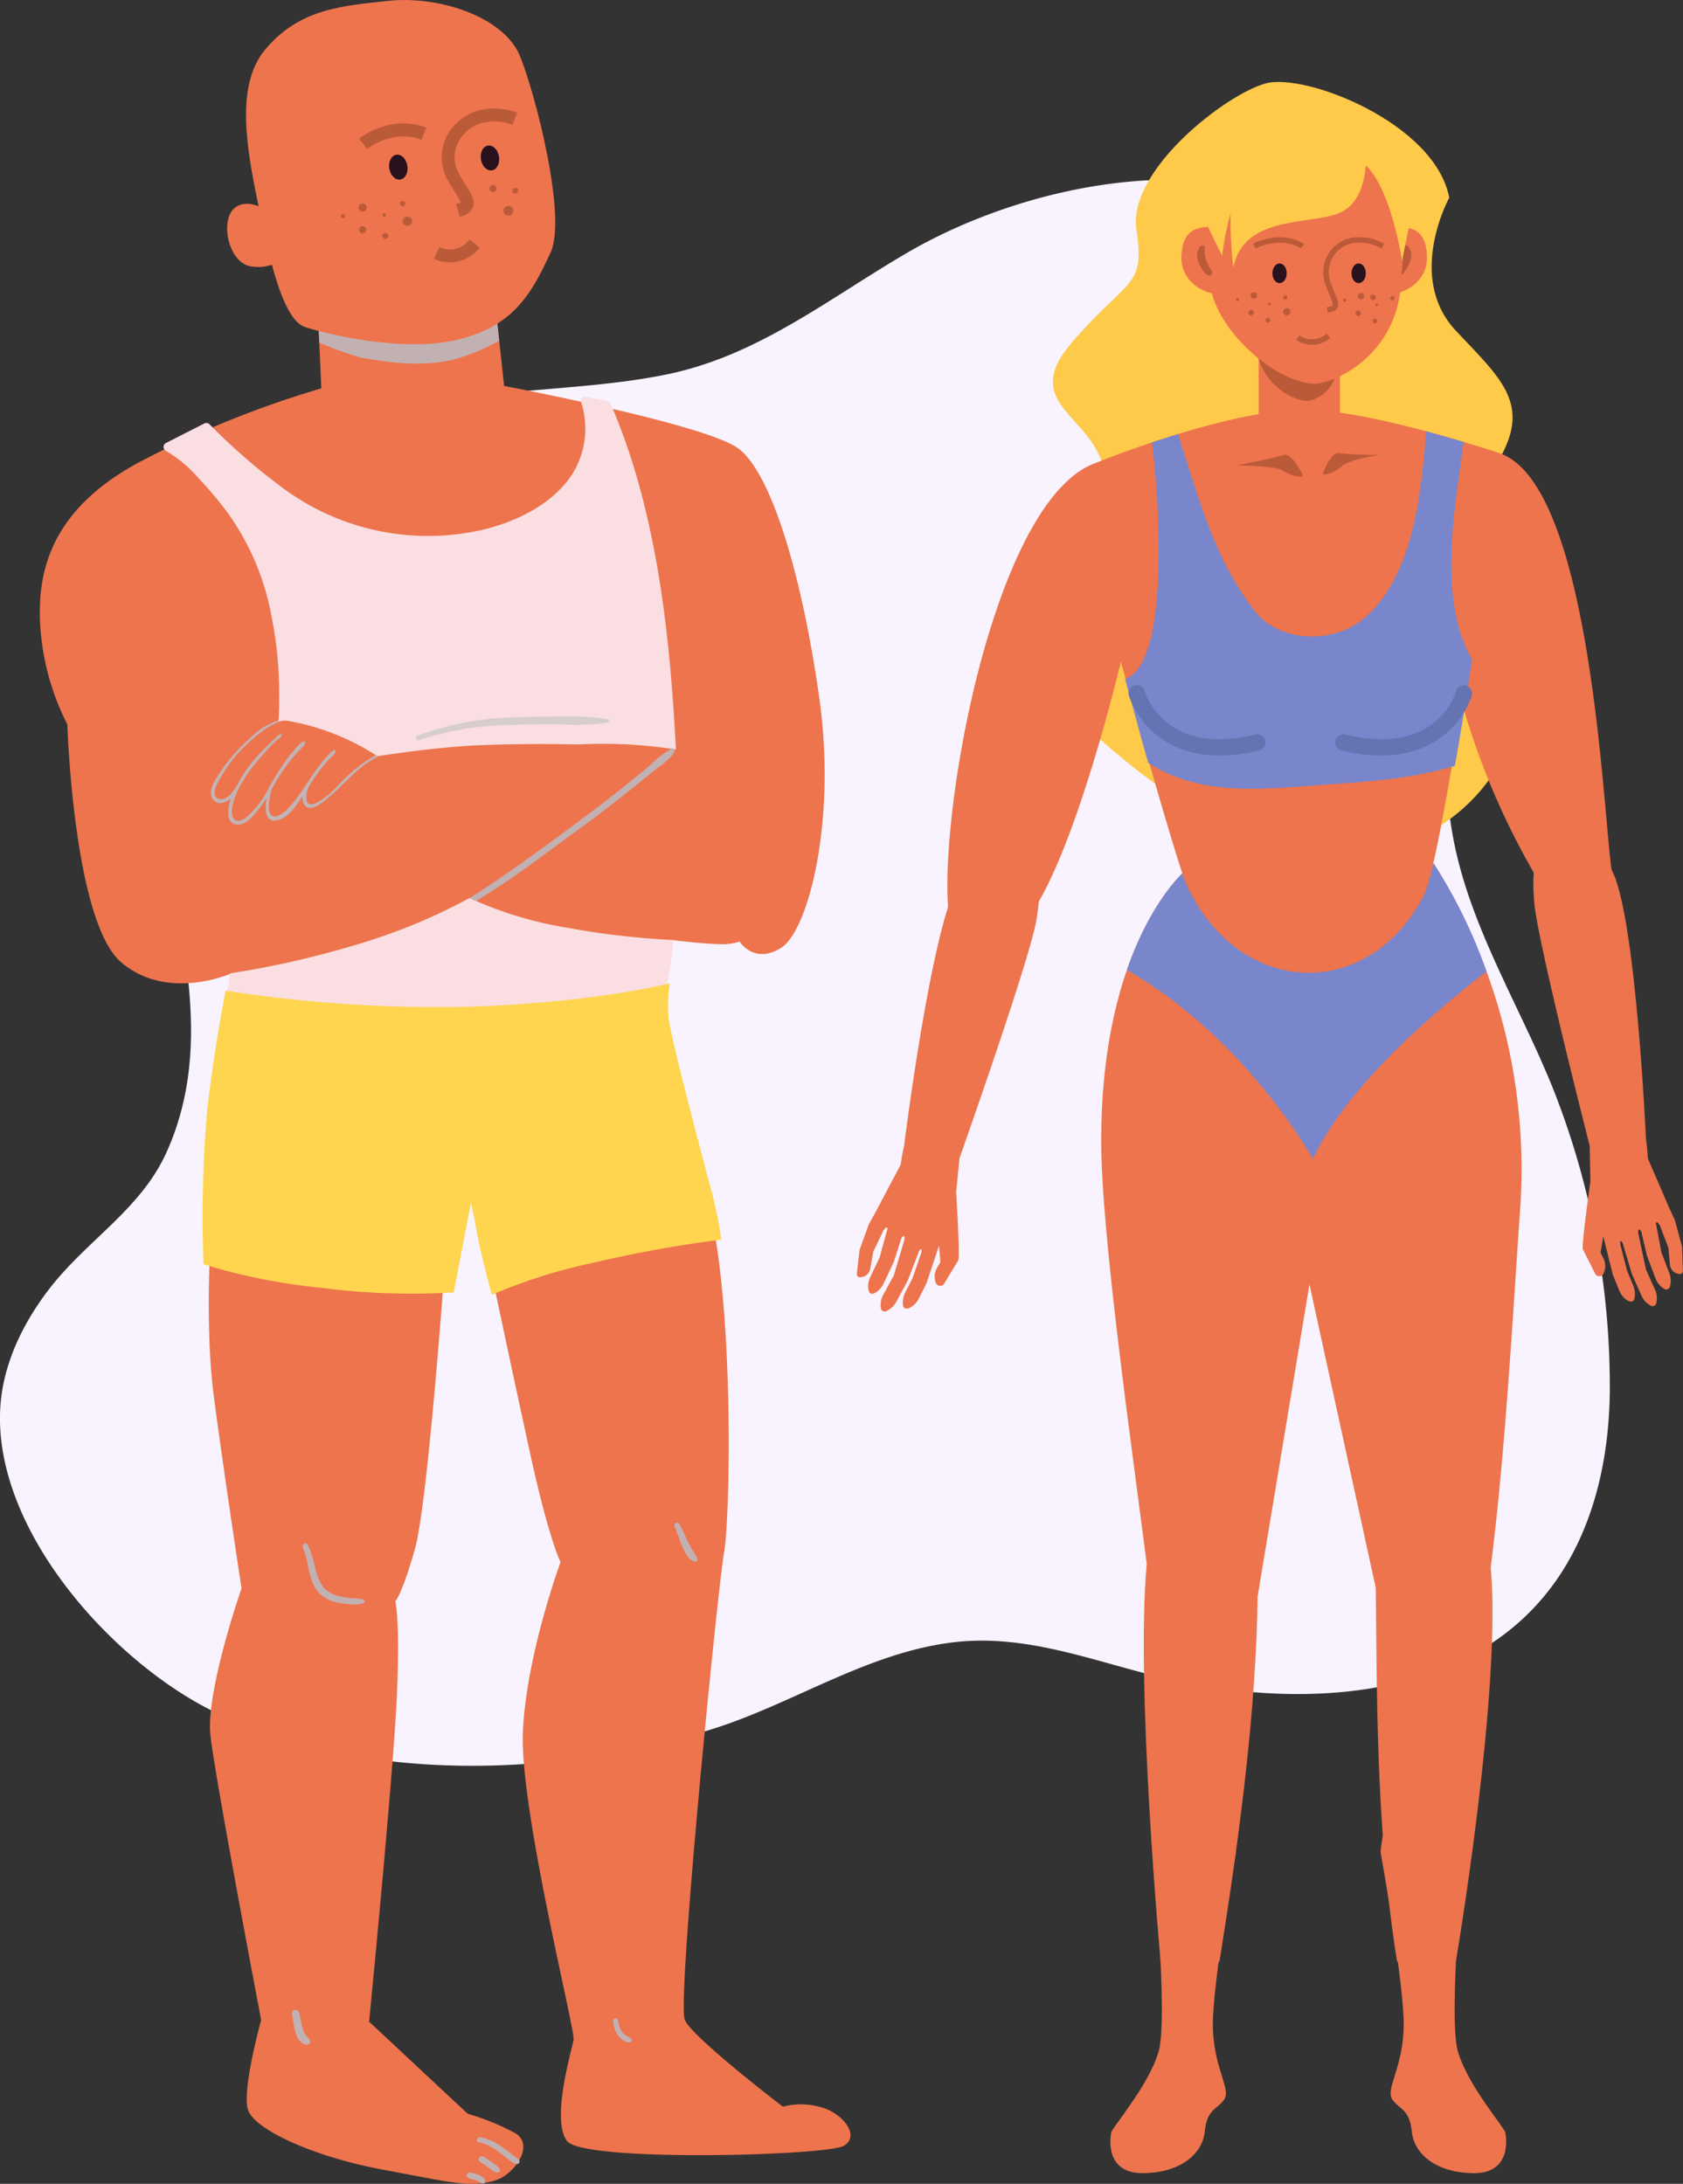 <svg xmlns="http://www.w3.org/2000/svg" width="217.04" height="281.692" viewBox="0 0 217.04 281.692">
  <rect x="0" y="0" width="217.04" height="281.692" fill="#333333" stroke="none"/>
  <g id="Grupo_6524" data-name="Grupo 6524" transform="translate(-528.022 -254.479)">
    <path id="Trazado_21927" data-name="Trazado 21927" d="M577.092,296.932c-13.115,4.57-24.989,15.391-28.367,29.121-5.371,21.819,10.367,44.484.74,65.7-3.3,7.274-10.187,11.245-14.99,17.426-3.424,4.41-6.01,9.645-6.4,15.215-1.091,15.645,14.042,32.689,27.269,39.312,19.036,9.533,44.823,8.627,64.674,2.337,10.411-3.3,19.862-9.8,30.87-11.14,9.338-1.138,17.823,2.326,26.7,4.47,17.446,4.211,40.218,3.566,51.354-12.8,4.734-6.959,6.582-15.556,6.679-23.973a104.516,104.516,0,0,0-7.182-38.782c-4.318-10.876-10.911-21.2-13.044-32.849-2.308-12.608.016-25.58.554-38.231.619-14.566-1.264-30.8-14.038-39.934-15.975-11.428-41.184-6.292-56.8,2.795-10.259,5.969-19.328,13.359-31.2,15.766-11.769,2.387-24.06,1.5-35.6,5.16C577.9,296.656,577.5,296.79,577.092,296.932Z" transform="translate(0 11.43)" fill="#f8f3ff"/>
    <g id="Grupo_6494" data-name="Grupo 6494" transform="translate(638.511 261.914)">
      <g id="Grupo_6487" data-name="Grupo 6487" transform="translate(21.649)">
        <path id="Trazado_21928" data-name="Trazado 21928" d="M649.768,274.774s-5.645,10.257.882,17.18,10.521,10.109,3.848,19.164-4.9,15.442.542,17.525,7.4,20.582-9.442,28.864-36.141-8.466-42.559-14.432-10.665-10.856-6.142-18.3,9.544-6.047,8.519-14.05-11.446-9.014-4.247-17.359,9.406-6.87,8.257-14.487,11.527-17.464,16.679-18.854S647.979,265.188,649.768,274.774Z" transform="translate(-595.014 -256.702)" fill="#ffc94a"/>
        <rect id="Rectángulo_3159" data-name="Rectángulo 3159" width="10.485" height="16.253" transform="translate(30.178 35.786)" fill="#ed744d"/>
        <path id="Trazado_21929" data-name="Trazado 21929" d="M610.116,277.365a8.117,8.117,0,0,0,5.452,7.75,3.872,3.872,0,0,0,1,.217,2.6,2.6,0,0,0,1.024-.177,4.705,4.705,0,0,0,3.01-4.456v-4.767H610.118Z" transform="translate(-580.329 -241.054)" fill="#bb5a38"/>
        <circle id="Elipse_551" data-name="Elipse 551" cx="15.839" cy="15.839" r="15.839" transform="translate(15.277 29.267) rotate(-67.5)" fill="#ffc94a"/>
        <path id="Trazado_21930" data-name="Trazado 21930" d="M623.987,273.435c0,2.4-2.144,4.471-5.026,4.621l-.389-8.7C621.455,269.207,623.989,269.12,623.987,273.435Z" transform="translate(-572.105 -247.495)" fill="#ed744d"/>
        <path id="Trazado_21931" data-name="Trazado 21931" d="M620.274,270.884a.322.322,0,0,1,.58-.223,1.9,1.9,0,0,1,.3,1.852c-.391,1.122-1.241,2.239-1.681,1.8s.008-.349.6-1.8A3.407,3.407,0,0,0,620.274,270.884Z" transform="translate(-571.404 -246.306)" fill="#bb5a38"/>
        <path id="Trazado_21932" data-name="Trazado 21932" d="M618.136,275.415a.5.5,0,1,1,.5.5A.5.5,0,0,1,618.136,275.415Z" transform="translate(-572.53 -242.037)" fill="#ff7454"/>
        <circle id="Elipse_552" data-name="Elipse 552" cx="0.289" cy="0.289" r="0.289" transform="translate(46.829 31.211)" fill="#ff7454"/>
        <path id="Trazado_21933" data-name="Trazado 21933" d="M620.506,293.74h0c-5.59-.268-13.588-8.071-13.32-13.661,0,0-.529-8.6,1.174-11.162,2.957-4.458,14.162-4.359,18.574-3.355,6.76,1.535,4.9,14.1,4.9,14.1C631.834,290.1,622.952,293.858,620.506,293.74Z" transform="translate(-583.253 -251.688)" fill="#ed744d"/>
        <path id="Trazado_21934" data-name="Trazado 21934" d="M605.267,273.435c0,2.4,2.142,4.471,5.024,4.621l.388-8.7C607.8,269.207,605.263,269.12,605.267,273.435Z" transform="translate(-585.044 -247.495)" fill="#ed744d"/>
        <path id="Trazado_21935" data-name="Trazado 21935" d="M607.285,270.884a.322.322,0,0,0-.58-.223,1.9,1.9,0,0,0-.3,1.852c.391,1.122,1.241,2.239,1.68,1.8s-.006-.349-.6-1.8A3.409,3.409,0,0,1,607.285,270.884Z" transform="translate(-584.052 -246.306)" fill="#bb5a38"/>
        <path id="Trazado_21936" data-name="Trazado 21936" d="M613.056,272.976c0,.7-.412,1.268-.921,1.268s-.921-.568-.921-1.268.414-1.268.921-1.268S613.056,272.276,613.056,272.976Z" transform="translate(-579.261 -245.16)" fill="#28121e"/>
        <path id="Trazado_21937" data-name="Trazado 21937" d="M618.228,272.976c0,.7-.412,1.268-.921,1.268s-.921-.568-.921-1.268.412-1.268.921-1.268S618.228,272.276,618.228,272.976Z" transform="translate(-574.232 -245.16)" fill="#28121e"/>
        <path id="Trazado_21938" data-name="Trazado 21938" d="M610.033,270.972s3.229-1.8,6.221,0" transform="translate(-580.41 -246.653)" fill="none" stroke="#bb5a38" stroke-miterlimit="10" stroke-width="0.707"/>
        <path id="Trazado_21939" data-name="Trazado 21939" d="M612.876,276.685a3.193,3.193,0,0,0,3.953-.251" transform="translate(-577.645 -240.564)" fill="none" stroke="#bb5a38" stroke-miterlimit="10" stroke-width="0.707"/>
        <g id="Grupo_6485" data-name="Grupo 6485" transform="translate(27.268 30.268)">
          <path id="Trazado_21940" data-name="Trazado 21940" d="M610.611,274a.408.408,0,1,1-.408-.406A.409.409,0,0,1,610.611,274Z" transform="translate(-607.91 -273.594)" fill="#bb5a38"/>
          <path id="Trazado_21941" data-name="Trazado 21941" d="M611.29,274.452a.175.175,0,1,1-.176-.176A.175.175,0,0,1,611.29,274.452Z" transform="translate(-606.795 -272.931)" fill="#bb5a38"/>
          <path id="Trazado_21942" data-name="Trazado 21942" d="M610.354,275.1a.358.358,0,1,1-.357-.357A.359.359,0,0,1,610.354,275.1Z" transform="translate(-608.062 -272.481)" fill="#bb5a38"/>
          <path id="Trazado_21943" data-name="Trazado 21943" d="M609.235,274.17a.2.2,0,1,1-.2-.2A.2.2,0,0,1,609.235,274.17Z" transform="translate(-608.839 -273.227)" fill="#bb5a38"/>
          <circle id="Elipse_553" data-name="Elipse 553" cx="0.3" cy="0.3" r="0.3" transform="translate(3.801 3.308)" fill="#bb5a38"/>
          <path id="Trazado_21944" data-name="Trazado 21944" d="M612.456,274.068a.268.268,0,1,1-.268-.268A.269.269,0,0,1,612.456,274.068Z" transform="translate(-605.843 -273.394)" fill="#bb5a38"/>
          <path id="Trazado_21945" data-name="Trazado 21945" d="M611.92,275.1a.466.466,0,1,1,.466.465A.465.465,0,0,1,611.92,275.1Z" transform="translate(-605.843 -272.587)" fill="#bb5a38"/>
        </g>
        <g id="Grupo_6486" data-name="Grupo 6486" transform="translate(41.073 30.357)">
          <path id="Trazado_21946" data-name="Trazado 21946" d="M617.609,274.047a.407.407,0,1,1-.406-.408A.407.407,0,0,1,617.609,274.047Z" transform="translate(-614.908 -273.639)" fill="#bb5a38"/>
          <path id="Trazado_21947" data-name="Trazado 21947" d="M618.291,274.5a.176.176,0,1,1-.176-.176A.176.176,0,0,1,618.291,274.5Z" transform="translate(-613.794 -272.975)" fill="#bb5a38"/>
          <path id="Trazado_21948" data-name="Trazado 21948" d="M617.354,275.142a.358.358,0,1,1-.359-.357A.359.359,0,0,1,617.354,275.142Z" transform="translate(-615.06 -272.525)" fill="#bb5a38"/>
          <path id="Trazado_21949" data-name="Trazado 21949" d="M616.236,274.216a.2.2,0,1,1-.2-.2A.2.2,0,0,1,616.236,274.216Z" transform="translate(-615.838 -273.271)" fill="#bb5a38"/>
          <path id="Trazado_21950" data-name="Trazado 21950" d="M618.366,275.615a.3.3,0,1,1-.3-.3A.3.3,0,0,1,618.366,275.615Z" transform="translate(-613.963 -272.007)" fill="#bb5a38"/>
          <path id="Trazado_21951" data-name="Trazado 21951" d="M619.457,274.114a.268.268,0,1,1-.268-.268A.269.269,0,0,1,619.457,274.114Z" transform="translate(-612.841 -273.438)" fill="#bb5a38"/>
        </g>
        <path id="Trazado_21952" data-name="Trazado 21952" d="M618.327,274.1a.356.356,0,1,1-.355-.357A.356.356,0,0,1,618.327,274.1Z" transform="translate(-573.037 -243.181)" fill="#bb5a38"/>
        <path id="Trazado_21953" data-name="Trazado 21953" d="M606.789,272.7l2.247,4.578s1.223-11.46,5.9-12.318C614.933,264.961,606.71,265.006,606.789,272.7Z" transform="translate(-583.565 -251.721)" fill="#ffc94a"/>
        <path id="Trazado_21954" data-name="Trazado 21954" d="M624.025,272.6l-1.126,5.513s-1.838-12.485-6.513-13.343C616.386,264.77,624.1,264.906,624.025,272.6Z" transform="translate(-574.232 -251.907)" fill="#ffc94a"/>
        <path id="Trazado_21955" data-name="Trazado 21955" d="M615.242,272.12l.923,3.314s1.369,2.1-2.043,2.1Z" transform="translate(-576.433 -244.76)" fill="#ed744d"/>
        <path id="Trazado_21956" data-name="Trazado 21956" d="M622.042,270.972a5.615,5.615,0,0,0-2.9-.8,4.167,4.167,0,0,0-4.182,5.564c.88,2.464,1.716,3.223-.081,3.442" transform="translate(-575.856 -246.653)" fill="none" stroke="#bb5a38" stroke-miterlimit="10" stroke-width="0.707"/>
        <path id="Trazado_21957" data-name="Trazado 21957" d="M625.926,265.209s.345,5.864-3.687,7.286-12.109.31-13.4,6.945c0,0-.828-6.588,0-10.324S619.474,262.9,625.926,265.209Z" transform="translate(-581.929 -252.346)" fill="#ffc94a"/>
      </g>
      <g id="Grupo_6488" data-name="Grupo 6488" transform="translate(32.705 225.49)">
        <path id="Trazado_21958" data-name="Trazado 21958" d="M616.812,378.545s-2.978,16.685-2.978,22.2,2.383,8.341,1.489,9.683-2.235,1.191-2.533,4.17-3.276,5.363-8.044,5.363-4.172-4.469-4.022-5.213,4.767-5.959,6.107-10.428-.893-27.259-.893-27.259S615.771,366.034,616.812,378.545Z" transform="translate(-600.62 -372.57)" fill="#ed744d"/>
      </g>
      <path id="Trazado_21959" data-name="Trazado 21959" d="M627.852,311.463H610.769s-10.748,9.014-10.748,34.8c0,11.9,3.884,38.991,5.872,54.543-1.469,15.655,1.775,51.169,1.775,51.169l7.6.122c2.716-16.852,4.755-32.977,4.919-47.088l7.661-46.115,0,.024Z" transform="translate(-568.497 -206.502)" fill="#ed744d"/>
      <g id="Grupo_6489" data-name="Grupo 6489" transform="translate(67.552 225.49)">
        <path id="Trazado_21960" data-name="Trazado 21960" d="M618.287,378.545s2.98,16.685,2.98,22.2-2.385,8.341-1.489,9.683,2.233,1.191,2.531,4.17,3.278,5.363,8.046,5.363,4.17-4.469,4.022-5.213-4.767-5.959-6.109-10.428.894-27.259.894-27.259S619.33,366.034,618.287,378.545Z" transform="translate(-618.287 -372.57)" fill="#ed744d"/>
      </g>
      <path id="Trazado_21961" data-name="Trazado 21961" d="M612.985,311.96l17.312-1.008a74.236,74.236,0,0,1,11.182,44.015c-.852,11.87-1.854,31.257-3.84,46.81,1.468,15.655-4.468,50.691-4.468,50.691l-7.6.122c-2.716-16.852-2.586-34.105-2.752-48.216l-9.829-44.987-.006.024Z" transform="translate(-555.891 -206.998)" fill="#ed744d"/>
      <path id="Trazado_21962" data-name="Trazado 21962" d="M625.719,348.523l.5-37.06H609.135s-4.276,3.594-7.434,12.716C617.467,333.288,625.6,348.629,625.719,348.523Z" transform="translate(-566.863 -206.502)" fill="#7986cb"/>
      <path id="Trazado_21963" data-name="Trazado 21963" d="M637.106,324.881a65.889,65.889,0,0,0-6.809-13.929l-17.312,1.008v28.01c.643.513,1.126,8.531,1.761,9.049C618.936,340,629.763,330.524,637.106,324.881Z" transform="translate(-555.891 -206.998)" fill="#7986cb"/>
      <path id="Trazado_21964" data-name="Trazado 21964" d="M643.279,337.858c-1.146-7.842-2.657-49.756-14.458-53.743,0,0-8.677,19.777-4.43,33.606a96.849,96.849,0,0,0,10.335,22.99C642.551,339.286,643.279,337.858,643.279,337.858Z" transform="translate(-545.937 -233.095)" fill="#ed744d"/>
      <path id="Trazado_21965" data-name="Trazado 21965" d="M651.987,286.883s-17.387-5.866-25.866-5.606c-10.286.318-26.722,7.071-26.722,7.071a91.384,91.384,0,0,0,2.41,20.545s8.347,30.468,9.88,33.768c6.621,14.257,23.255,15.265,30.557,1.258C644.772,339.073,651.987,286.883,651.987,286.883Z" transform="translate(-569.103 -235.863)" fill="#ed744d"/>
      <path id="Trazado_21966" data-name="Trazado 21966" d="M645.239,284.053c-1.118-.325-3.527-1.02-4.825-1.367-.672,8.351-1.726,18.33-7.649,23.811-4.095,3.787-11.381,3.5-14.578-.757-4.832-6.442-6.631-12.7-9.767-22.693-1.181.359-2.32.722-3.383,1.079.631,4.249,2.785,28.362-3.454,30.509.755,2.783,2.1,7.7,2.978,10.827a2.52,2.52,0,0,1,.29.148c6.649,4.247,14.777,3.2,22.261,2.677,5.724-.4,11.558-.767,17-2.46.773-4.314,1.525-9.051,2.217-13.716C641.779,304.331,644.17,292.229,645.239,284.053Z" transform="translate(-566.978 -234.485)" fill="#7986cb"/>
      <path id="Trazado_21967" data-name="Trazado 21967" d="M617.377,286.748s-1.375-2.892-2.464-2.493-6.049,1.335-6.049,1.335,5.079.036,5.973.682S617.736,287.33,617.377,286.748Z" transform="translate(-559.898 -232.996)" fill="#bb5a38"/>
      <path id="Trazado_21968" data-name="Trazado 21968" d="M614.546,286.64s.974-2.738,2.112-2.517a48.933,48.933,0,0,0,5.136.215s-4.034.655-4.813,1.434S614.284,287.271,614.546,286.64Z" transform="translate(-554.396 -233.1)" fill="#bb5a38"/>
      <path id="Trazado_21969" data-name="Trazado 21969" d="M608.573,284.858s5.87,5.673,3.909,24.851c0,0-6.134,26.253-12.432,34.074-3.1,3.852-5.408,4.588-8.517,2.99C586.565,344.216,593.689,291.26,608.573,284.858Z" transform="translate(-578.278 -232.373)" fill="#ed744d"/>
      <g id="Grupo_6490" data-name="Grupo 6490" transform="translate(35.055 80.934)">
        <path id="Trazado_21970" data-name="Trazado 21970" d="M613.558,308.366c-9.479,0-11.687-7.663-11.71-7.752a1.055,1.055,0,0,1,2.036-.556c.1.361,2.527,8.4,14.286,5.61a1.055,1.055,0,1,1,.489,2.053A22.07,22.07,0,0,1,613.558,308.366Z" transform="translate(-601.811 -299.281)" fill="#6473b2"/>
      </g>
      <g id="Grupo_6491" data-name="Grupo 6491" transform="translate(61.698 80.935)">
        <path id="Trazado_21971" data-name="Trazado 21971" d="M621.23,308.365a22.058,22.058,0,0,1-5.1-.645,1.055,1.055,0,0,1,.489-2.053c11.844,2.8,14.192-5.262,14.286-5.606a1.055,1.055,0,0,1,2.036.552C632.917,300.7,630.708,308.365,621.23,308.365Z" transform="translate(-615.319 -299.282)" fill="#6473b2"/>
      </g>
      <path id="Trazado_21972" data-name="Trazado 21972" d="M618.534,302.895" transform="translate(-550.495 -214.833)" fill="none" stroke="#dfc5b6" stroke-linecap="round" stroke-miterlimit="10" stroke-width="1.078"/>
      <g id="Grupo_6492" data-name="Grupo 6492" transform="translate(0 139.376)">
        <path id="Trazado_21973" data-name="Trazado 21973" d="M585.6,340l.775-1.379,5.138-9.71,5.781,2.5-.44,4.475s.536,8.515.258,8.821l-1.862,3.059a.615.615,0,0,1-1.065-.335,2.216,2.216,0,0,1,.249-1.868l.392-.661-.183-2.107-1.617,4.846-1.043,2.067a2.66,2.66,0,0,1-1.256,1.162.986.986,0,0,1-.466,0,.485.485,0,0,1-.246-.351,2.736,2.736,0,0,1,.288-1.72l.935-1.842,1.116-3.245c.16-.874-.235-.353-.312-.154l-1.44,3.748-1.483,2.746a2.67,2.67,0,0,1-1.258,1.164l-.036.016a.484.484,0,0,1-.674-.369l-.006-.039a2.661,2.661,0,0,1,.294-1.68l1.375-2.521,1.355-4.56c.124-.838-.292-.5-.408-.134l-.943,2.933-1.329,2.823a2.657,2.657,0,0,1-1.189,1.233l-.036.018a.483.483,0,0,1-.694-.331l-.008-.039a2.663,2.663,0,0,1,.2-1.692l1.233-2.594,1-3.692a.127.127,0,0,0-.217-.118l-.288.318-1.335,2.8-.381,2.205a1.338,1.338,0,0,1-1.288,1.063.411.411,0,0,1-.436-.509l.349-3.02Z" transform="translate(-584.039 -328.911)" fill="#ed744d"/>
      </g>
      <path id="Trazado_21974" data-name="Trazado 21974" d="M593.231,354.3s10.308-28.9,11.3-34.626c2-11.6-4.661-13.162-9.9-5.219-3.564,5.4-7.164,34.34-7.164,34.34-.365,1.444-.678,4.262-.678,4.262S588.408,354.841,593.231,354.3Z" transform="translate(-581.37 -208.4)" fill="#ed744d"/>
      <g id="Grupo_6493" data-name="Grupo 6493" transform="translate(93.62 138.439)">
        <path id="Trazado_21975" data-name="Trazado 21975" d="M643.387,339.955l-.665-1.434-4.359-10.085-5.959,2.037.085,4.5s-1.205,8.446-.951,8.773l1.615,3.2a.615.615,0,0,0,1.089-.25,2.221,2.221,0,0,0-.1-1.882l-.341-.688.349-2.087,1.233,4.959.878,2.142a2.651,2.651,0,0,0,1.16,1.258.984.984,0,0,0,.465.036.486.486,0,0,0,.272-.331,2.731,2.731,0,0,0-.152-1.736l-.787-1.911-.858-3.322c-.091-.884.262-.333.323-.128l1.14,3.85,1.262,2.852a2.665,2.665,0,0,0,1.162,1.258l.036.02a.486.486,0,0,0,.7-.314l.008-.039a2.673,2.673,0,0,0-.16-1.7l-1.174-2.621-.99-4.653c-.059-.844.329-.471.416-.1l.71,3,1.1,2.919a2.646,2.646,0,0,0,1.089,1.322l.034.022a.484.484,0,0,0,.718-.274l.012-.039a2.656,2.656,0,0,0-.067-1.7l-1.024-2.683-.71-3.759a.127.127,0,0,1,.225-.1l.262.339,1.112,2.9.205,2.229a1.338,1.338,0,0,0,1.2,1.162.408.408,0,0,0,.471-.473l-.109-3.038Z" transform="translate(-631.503 -328.436)" fill="#ed744d"/>
      </g>
      <path id="Trazado_21976" data-name="Trazado 21976" d="M636.617,353.913s-7.691-29.786-8.223-35.573c-1.083-11.72,5.371-12.59,9.971-4.26,3.128,5.667,4.438,34.8,4.438,34.8.25,1.469.341,4.3.341,4.3S641.383,354.834,636.617,353.913Z" transform="translate(-541.023 -209.317)" fill="#ed744d"/>
    </g>
    <g id="Grupo_6523" data-name="Grupo 6523" transform="translate(533.157 254.479)">
      <g id="Grupo_6506" data-name="Grupo 6506">
        <g id="Grupo_6504" data-name="Grupo 6504">
          <g id="Grupo_6495" data-name="Grupo 6495" transform="translate(0 36.655)">
            <path id="Trazado_21977" data-name="Trazado 21977" d="M548.626,275.062a1.883,1.883,0,0,1,.327-.387l-.012-.247Z" transform="translate(-513.121 -271.734)" fill="#ed744d"/>
            <path id="Trazado_21978" data-name="Trazado 21978" d="M626.244,358.657c-3.479,2.217-5.377-.795-5.377-.795a6.907,6.907,0,0,1-2.69.322c-2.057,0-6.959-.635-6.959-.635l-.795,7.913s-5.375,1.736-18.825,3.633-37.016-1.9-37.016-1.9l1.109-5.375s-8.389,3.953-14.558-1.27-6.959-30.693-6.959-30.693a32.65,32.65,0,0,1-3.479-12.493c-.473-7.118,1.262-15.034,12.493-21.2a127.427,127.427,0,0,1,23.736-9.657l-.26-5.911-.207-4.6c3.4-3.227,22.61-2.937,22.61-2.937l.8,7.3.633,5.834s25.945,4.9,30.212,8.067,8.227,16.454,10.446,32.275S629.731,356.44,626.244,358.657Z" transform="translate(-530.625 -273.063)" fill="#ed744d"/>
          </g>
          <path id="Trazado_21979" data-name="Trazado 21979" d="M542.309,335.3c-.308.552-1.264,14.343,0,24.046s3.586,24.89,3.586,24.89-4.641,13.29-4.008,18.985,6.541,36.7,6.541,36.7-2.533,9.071-1.688,11.6,8.448,6.042,17.4,7.7c8.543,1.584,11.284,2.408,14.6,1.345,2.272-.728,5.093-4.552,2.385-6.091a31.213,31.213,0,0,0-6.061-2.467L562.349,440.13s3.164-32.273,3.586-42.186-.211-12.024-.211-12.024.844-.844,2.531-6.75,4.008-38.18,4.219-41.977S546.317,328.124,542.309,335.3Z" transform="translate(-519.883 -179.35)" fill="#ed744d"/>
          <path id="Trazado_21980" data-name="Trazado 21980" d="M559.106,336.753s4.852,22.993,7.172,33.539,3.8,13.5,3.8,13.5-4.43,12.024-4.852,21.937,6.75,38.391,6.541,39.657-2.955,10.336-.844,13.077,33.328,1.9,35.648.633-.211-4.43-3.164-5.063a8.946,8.946,0,0,0-4.641,0s-11.6-8.858-12.655-11.18,4.217-55.476,5.061-60.326,1.319-33.434-2.266-45.879S559.95,328.1,559.106,336.753Z" transform="translate(-502.93 -182.285)" fill="#ed744d"/>
          <path id="Trazado_21981" data-name="Trazado 21981" d="M604.751,325.1c-.629-11.482-1.8-23.225-5-34.3a82.157,82.157,0,0,0-3.274-9.237c-.306-.72-.742-.647-1.458-.775l-1.931-.347a.463.463,0,0,0-.562.562,11.039,11.039,0,0,1-1.864,10.456c-2.617,3.18-6.611,5.069-10.535,6.057a31.416,31.416,0,0,1-25.48-4.927,79.764,79.764,0,0,1-10.01-8.623.579.579,0,0,0-.681-.087q-2.479,1.26-4.961,2.523a.574.574,0,0,0,0,.984,17.077,17.077,0,0,1,4.333,3.651,46.9,46.9,0,0,1,3.621,4.308,32.937,32.937,0,0,1,5.629,13.1c2.272,10.8.531,21.781-1.99,32.377-1.458,6.13-3.16,12.237-4,18.491a.54.54,0,0,0,.158.464.405.405,0,0,0,.243.46,35.566,35.566,0,0,0,8.27,2.018c3.937.6,7.911.974,11.886,1.2A126.635,126.635,0,0,0,593,362.513a49.579,49.579,0,0,0,5.779-1.183,9.212,9.212,0,0,0,4.215-1.972.429.429,0,0,0-.077-.682c1.6-4.8,1.688-10.008,1.935-15.016A178.073,178.073,0,0,0,604.751,325.1Z" transform="translate(-522.759 -229.243)" fill="#fadee1"/>
          <path id="Trazado_21982" data-name="Trazado 21982" d="M572.2,280.365a28.725,28.725,0,0,1-5.858,2.432c-4.182.909-7.669.473-11.86-.239A41.351,41.351,0,0,1,549,280.6l-.207-4.6c3.4-3.227,22.61-2.937,22.61-2.937Z" transform="translate(-512.96 -236.408)" fill="#c1b1b3" style="mix-blend-mode: multiply;isolation: isolate"/>
          <path id="Trazado_21983" data-name="Trazado 21983" d="M562.354,254.6c-5.7.633-11.391.949-15.821,6.328-3.769,4.578-2.373,12.5-.949,19.46s3.164,15.345,6.17,16.294,12.815,3.322,19.776,1.582,9.333-5.694,11.864-11.233c2.091-4.57-1.9-20.249-3.955-25.312S568.973,253.86,562.354,254.6Z" transform="translate(-517.515 -254.479)" fill="#ed744d"/>
          <path id="Trazado_21984" data-name="Trazado 21984" d="M549.791,269.874s-3.56-3.164-5.775-1.661-1.028,7.276,1.978,7.673a5.52,5.52,0,0,0,4.667-1.424Z" transform="translate(-518.716 -241.518)" fill="#ed744d"/>
          <path id="Trazado_21985" data-name="Trazado 21985" d="M545.428,308.536c.525-.418,19.353-4.588,31.851-5.219a202.341,202.341,0,0,1,25.1.527s-3.428,4.43-14.028,11.706-17.929,11.18-29,14.186a115.575,115.575,0,0,1-18.825,3.639S541.474,311.7,545.428,308.536Z" transform="translate(-520.998 -207.171)" fill="#ed744d"/>
          <path id="Trazado_21986" data-name="Trazado 21986" d="M590.6,328.531a102.5,102.5,0,0,1-16.77-1.688,48.507,48.507,0,0,1-11.736-3.458c-.292-.122-.566-.245-.818-.367a24.634,24.634,0,0,1-3.694-2.079L556.11,304.8s9.7-1.055,19.093-1.582a60.229,60.229,0,0,1,12.1.55c.115.016.229.03.337.045v.008a38,38,0,0,1,3.915.773s4.846,2.109,5.481,9.274S590.6,328.531,590.6,328.531Z" transform="translate(-505.843 -207.177)" fill="#ed744d"/>
          <path id="Trazado_21987" data-name="Trazado 21987" d="M544.234,319.733a177.409,177.409,0,0,0,32.115,2.057c16.294-.633,25.152-3.006,25.152-3.006a20.607,20.607,0,0,0-.158,4.27c.158,2.373,4.905,20.093,5.7,23.1a46.423,46.423,0,0,1,1.107,5.7,157.975,157.975,0,0,0-16.612,3.006,68.531,68.531,0,0,0-12.973,4.112s-1.422-5.221-1.9-7.909-.791-3.955-.791-3.955l-2.215,11.549a90.875,90.875,0,0,1-17.4-.633,74.727,74.727,0,0,1-14.87-3.006,159.168,159.168,0,0,1,.473-19.933C542.81,326.851,544.234,319.733,544.234,319.733Z" transform="translate(-520.277 -191.947)" fill="#ffd54f"/>
          <g id="Grupo_6496" data-name="Grupo 6496" transform="translate(33.884 199.072)" style="mix-blend-mode: multiply;isolation: isolate">
            <path id="Trazado_21988" data-name="Trazado 21988" d="M547.84,355.971c.84,1.909.621,4.347,2.158,5.935a4.835,4.835,0,0,0,2.724,1.217,12.709,12.709,0,0,0,1.594.162,2.818,2.818,0,0,0,1.395-.185c.2-.093.1-.349-.055-.414a4.141,4.141,0,0,0-1.339-.193,10.778,10.778,0,0,1-1.42-.193,4.058,4.058,0,0,1-2.406-1.205A7.355,7.355,0,0,1,549.4,358.4a15,15,0,0,0-.923-2.8c-.215-.434-.828-.053-.639.373Z" transform="translate(-547.804 -355.407)" fill="#c1b1b3"/>
          </g>
          <g id="Grupo_6497" data-name="Grupo 6497" transform="translate(81.833 196.406)" style="mix-blend-mode: multiply;isolation: isolate">
            <path id="Trazado_21989" data-name="Trazado 21989" d="M572.15,354.588c.363.8.607,1.645.939,2.456a6.576,6.576,0,0,0,.625,1.2,1.792,1.792,0,0,0,1.042.858.279.279,0,0,0,.337-.337,3.758,3.758,0,0,0-.59-1.057c-.233-.369-.426-.759-.621-1.148-.383-.771-.7-1.576-1.122-2.329-.227-.4-.793-.049-.609.355Z" transform="translate(-572.114 -354.055)" fill="#c1b1b3"/>
          </g>
          <g id="Grupo_6498" data-name="Grupo 6498" transform="translate(56.372 275.693)" style="mix-blend-mode: multiply;isolation: isolate">
            <path id="Trazado_21990" data-name="Trazado 21990" d="M559.447,394.9c1.629.3,2.767,1.432,4.051,2.379.252.187.817.631,1.116.32.327-.341-.335-.728-.554-.892-.629-.473-1.26-.959-1.911-1.4a6.29,6.29,0,0,0-2.525-1.053c-.418-.065-.6.566-.177.645Z" transform="translate(-559.205 -394.253)" fill="#c1b1b3"/>
          </g>
          <g id="Grupo_6499" data-name="Grupo 6499" transform="translate(56.612 278.143)" style="mix-blend-mode: multiply;isolation: isolate">
            <path id="Trazado_21991" data-name="Trazado 21991" d="M559.526,396.261c.375.221.734.467,1.087.722.17.122.337.251.507.371a2.075,2.075,0,0,0,.278.148.961.961,0,0,0,.392.083.258.258,0,0,0,.249-.325,1.072,1.072,0,0,0-.176-.331,2.317,2.317,0,0,0-.221-.219c-.187-.156-.394-.292-.594-.434-.359-.256-.724-.5-1.107-.726a.412.412,0,0,0-.416.712Z" transform="translate(-559.327 -395.495)" fill="#c1b1b3"/>
          </g>
          <g id="Grupo_6500" data-name="Grupo 6500" transform="translate(55.053 280.219)" style="mix-blend-mode: multiply;isolation: isolate">
            <path id="Trazado_21992" data-name="Trazado 21992" d="M558.818,397.312c.323.1.655.17.972.284.018.006.1.028.109.041,0-.008-.077-.034-.024-.01l.059.028c.069.034.142.069.209.107.033.018.063.037.095.057l.049.034c.039.028,0,0-.016-.012a.552.552,0,0,0,.223.107c.034.008.067.018.1.028a.258.258,0,0,0,.326-.247.753.753,0,0,0-.075-.329.9.9,0,0,0-.219-.221,2.141,2.141,0,0,0-.568-.308c-.335-.13-.688-.2-1.032-.308a.393.393,0,0,0-.477.27.4.4,0,0,0,.27.479Z" transform="translate(-558.536 -396.548)" fill="#c1b1b3"/>
          </g>
          <g id="Grupo_6501" data-name="Grupo 6501" transform="translate(32.498 259.259)" style="mix-blend-mode: multiply;isolation: isolate">
            <path id="Trazado_21993" data-name="Trazado 21993" d="M547.116,386.515c.174.74.221,1.5.438,2.235a3.43,3.43,0,0,0,.5,1.093c.27.359.819.748,1.262.462a.327.327,0,0,0,.148-.363.684.684,0,0,0-.15-.3c-.053-.057-.114-.108-.168-.168-.03-.034-.17-.207-.087-.089-.041-.059-.085-.116-.128-.172s-.059-.081-.012-.012a3.589,3.589,0,0,1-.262-.456c-.061-.124.037.1-.012-.03-.016-.039-.034-.081-.047-.12-.033-.091-.063-.182-.091-.272-.207-.677-.286-1.383-.475-2.063a.478.478,0,0,0-.921.254Z" transform="translate(-547.101 -385.921)" fill="#c1b1b3"/>
          </g>
          <g id="Grupo_6502" data-name="Grupo 6502" transform="translate(73.935 260.346)" style="mix-blend-mode: multiply;isolation: isolate">
            <path id="Trazado_21994" data-name="Trazado 21994" d="M568.111,386.8a3.7,3.7,0,0,0,.6,1.834,2.688,2.688,0,0,0,.7.682,1.837,1.837,0,0,0,.462.231.764.764,0,0,0,.564-.041.205.205,0,0,0,.073-.278,1.053,1.053,0,0,0-.365-.326c-.118-.067-.245-.12-.361-.193a1.678,1.678,0,0,1-.17-.114c.059.045-.02-.02-.026-.024l-.069-.061c-.049-.045-.095-.093-.14-.142l-.069-.083c-.047-.055.026.039-.022-.026a2.843,2.843,0,0,1-.2-.329c-.032-.061-.061-.122-.089-.187.026.063-.014-.034-.014-.038l-.034-.091a4.012,4.012,0,0,1-.118-.418,3.824,3.824,0,0,1-.067-.4.339.339,0,0,0-.329-.329.331.331,0,0,0-.327.329Z" transform="translate(-568.109 -386.472)" fill="#c1b1b3"/>
          </g>
          <g id="Grupo_6503" data-name="Grupo 6503" transform="translate(55.437 96.541)" style="mix-blend-mode: multiply;isolation: isolate">
            <path id="Trazado_21995" data-name="Trazado 21995" d="M585.134,303.853c-.6,1.085-1.972,1.9-2.921,2.677-1.039.856-2.095,1.712-3.158,2.552-2.049,1.621-4.128,3.219-6.255,4.758-4.367,3.172-8.6,6.521-13.251,9.251-.292-.122-.566-.245-.818-.367,4.527-2.86,9.229-6.316,13.511-9.489,2.241-1.659,4.458-3.341,6.629-5.085q1.583-1.272,3.142-2.568a11.2,11.2,0,0,1,2.738-2.11.264.264,0,0,1,.061-.032.243.243,0,0,1,.276.077v.008A.305.305,0,0,1,585.134,303.853Z" transform="translate(-558.731 -303.425)" fill="#c1b1b3"/>
          </g>
          <path id="Trazado_21996" data-name="Trazado 21996" d="M563.261,306.21c-3.692,1.1-6.9,6.921-8.687,6.5a1.038,1.038,0,0,1-.911-1.063,3.331,3.331,0,0,1,.452-1.483c-.162.26-.521.85-.986,1.491-.925,1.278-2.256,2.791-3.2,2.477-.97-.327-1.008-1.606-.894-2.546v-.014a7.779,7.779,0,0,1,.205-1.026s-.274.521-.718,1.178l-.008.008c-.763,1.14-2.026,2.7-3.227,2.767-1.223.069-1.069-1.3-.8-2.286V312.2c.138-.483.29-.872.322-.949a1.962,1.962,0,0,1-.489.4,2.072,2.072,0,0,1-2.3-.213c-1.345-.872,6.355-10.377,9.6-9.811A30.834,30.834,0,0,1,563.261,306.21Z" transform="translate(-519.698 -208.652)" fill="#ed744d"/>
          <path id="Trazado_21997" data-name="Trazado 21997" d="M563.287,306.213l-.1-.071-.024-.014-.018-.012-.067-.045A19.212,19.212,0,0,0,558.208,310a11.931,11.931,0,0,1-2.442,2.057c-.531.3-1.375.684-1.617-.126a2.966,2.966,0,0,1,.576-2.227,21.057,21.057,0,0,1,1.521-2.15c.268-.337.55-.673.85-.986.245-.268.726-.574.795-.949.016-.077-.032-.183-.13-.176-.4.045-.688.489-.941.765-.322.351-.627.71-.917,1.085-1.493,1.884-2.6,4.128-4.308,5.832-.685.684-2.075,1.544-2.286-.008a7.934,7.934,0,0,1,.339-2.6c.278-.525.564-1.047.88-1.556a20.3,20.3,0,0,1,1.72-2.393c.29-.359.6-.7.909-1.039.276-.308.72-.627.818-1.041a.148.148,0,0,0-.183-.183c-.4.1-.68.5-.949.8-.343.383-.673.773-.994,1.178a31.251,31.251,0,0,0-2.607,4.1,12,12,0,0,1-2.726,3.592,1.965,1.965,0,0,1-1.215.592c-.724-.071-.818-.911-.773-1.426a7.271,7.271,0,0,1,.6-2.148.252.252,0,0,0,.02-.1,18.682,18.682,0,0,1,2.5-3.864c.574-.665,1.14-1.345,1.751-1.98.282-.3.588-.6.893-.872.2-.183.619-.4.675-.68a.082.082,0,0,0-.085-.107c-.276-.03-.566.314-.75.481-.337.3-.657.619-.978.941-.659.659-1.3,1.316-1.9,2.026a18.713,18.713,0,0,0-1.519,2.12,12.672,12.672,0,0,1-1.162,1.941c-.424.473-1.142,1.1-1.821.789-.894-.4-.294-1.611.039-2.221a20.31,20.31,0,0,1,2.511-3.629,25.431,25.431,0,0,1,2.136-2.039,11.39,11.39,0,0,1,3.095-1.994l.012-.221a13.612,13.612,0,0,0-1.964.9,14.252,14.252,0,0,0-1.986,1.661,21.1,21.1,0,0,0-3.56,4.1c-.592.89-1.8,2.546-.9,3.606.617.726,1.519.394,2.217-.124-.406,1.389-.651,3.4,1.049,3.306.976-.055,1.775-1.006,2.351-1.694a17.392,17.392,0,0,0,1.243-1.724c-.227,1.432-.25,3.3,1.487,2.842,1.347-.357,2.335-1.824,3.154-3.1a1.485,1.485,0,0,0,.365,1.306c.659.582,1.617-.057,2.172-.464,2.517-1.838,4.32-4.564,7.2-5.913A.628.628,0,0,0,563.287,306.213Z" transform="translate(-519.75 -208.675)" fill="#c2b3b5" style="mix-blend-mode: multiply;isolation: isolate"/>
        </g>
        <g id="Grupo_6505" data-name="Grupo 6505" transform="translate(48.521 92.431)" style="mix-blend-mode: multiply;isolation: isolate">
          <path id="Trazado_21998" data-name="Trazado 21998" d="M555.574,304.387a39.57,39.57,0,0,1,12.243-1.972c2.065-.079,4.132-.091,6.2-.073a28.142,28.142,0,0,0,5.907-.227.235.235,0,0,0,0-.45,29.552,29.552,0,0,0-5.907-.321c-2.172-.008-4.347,0-6.517.12a37.285,37.285,0,0,0-12.077,2.359c-.341.14-.2.7.154.564Z" transform="translate(-555.225 -301.34)" fill="#d7cdce"/>
        </g>
      </g>
      <g id="Grupo_6522" data-name="Grupo 6522" transform="translate(38.849 13.993)">
        <g id="Grupo_6507" data-name="Grupo 6507" transform="translate(18.018 4.777)">
          <path id="Trazado_21999" data-name="Trazado 21999" d="M561.8,265.413c.146.884-.256,1.682-.9,1.789s-1.276-.527-1.422-1.408.258-1.683.9-1.787S561.661,264.531,561.8,265.413Z" transform="translate(-559.456 -263.995)" fill="#28121e"/>
        </g>
        <g id="Grupo_6508" data-name="Grupo 6508" transform="translate(6.195 5.957)">
          <path id="Trazado_22000" data-name="Trazado 22000" d="M555.811,266.013c.146.882-.256,1.682-.9,1.787s-1.276-.525-1.422-1.406.258-1.684.9-1.789S555.667,265.129,555.811,266.013Z" transform="translate(-553.462 -264.593)" fill="#28121e"/>
        </g>
        <g id="Grupo_6509" data-name="Grupo 6509" transform="translate(2.323 1.917)">
          <path id="Trazado_22001" data-name="Trazado 22001" d="M552.537,265.831c.033-.026,3.379-2.606,7.006-1.166l.617-1.552c-4.535-1.811-8.5,1.272-8.661,1.406Z" transform="translate(-551.499 -262.545)" fill="#bb5a38"/>
        </g>
        <g id="Grupo_6510" data-name="Grupo 6510" transform="translate(12.976)">
          <path id="Trazado_22002" data-name="Trazado 22002" d="M559.235,275.53a2.363,2.363,0,0,0,1.714-1.221c.315-.824-.164-1.6-.89-2.763-.274-.44-.6-.959-.937-1.574a4.967,4.967,0,0,1-.286-.621,4.238,4.238,0,0,1,.341-3.679,4.866,4.866,0,0,1,3.46-2.341,6.315,6.315,0,0,1,3.379.357l.617-1.552a7.979,7.979,0,0,0-4.256-.456,6.517,6.517,0,0,0-4.641,3.148,5.963,5.963,0,0,0-.468,5.1,6.571,6.571,0,0,0,.391.85c.357.645.694,1.187.982,1.647a8.017,8.017,0,0,1,.722,1.3c-.067-.022-.221.081-.6.191Z" transform="translate(-556.9 -261.573)" fill="#bb5a38"/>
        </g>
        <g id="Grupo_6511" data-name="Grupo 6511" transform="translate(11.956 16.895)">
          <path id="Trazado_22003" data-name="Trazado 22003" d="M558.884,273.068a4.837,4.837,0,0,0,3.422-1.878l-1.3-1.051a3.185,3.185,0,0,1-3.894.994l-.732,1.5A4.959,4.959,0,0,0,558.884,273.068Z" transform="translate(-556.383 -270.139)" fill="#bb5a38"/>
        </g>
        <g id="Grupo_6512" data-name="Grupo 6512" transform="translate(2.259 12.255)">
          <path id="Trazado_22004" data-name="Trazado 22004" d="M552.5,268.222a.521.521,0,1,1-.6-.428A.521.521,0,0,1,552.5,268.222Z" transform="translate(-551.467 -267.786)" fill="#bb5a38"/>
        </g>
        <g id="Grupo_6513" data-name="Grupo 6513" transform="translate(5.34 13.535)">
          <path id="Trazado_22005" data-name="Trazado 22005" d="M553.473,268.624a.224.224,0,1,1-.256-.185A.225.225,0,0,1,553.473,268.624Z" transform="translate(-553.029 -268.436)" fill="#bb5a38"/>
        </g>
        <g id="Grupo_6514" data-name="Grupo 6514" transform="translate(2.328 15.175)">
          <path id="Trazado_22006" data-name="Trazado 22006" d="M552.409,269.648a.457.457,0,1,1-.525-.375A.456.456,0,0,1,552.409,269.648Z" transform="translate(-551.502 -269.267)" fill="#bb5a38"/>
        </g>
        <g id="Grupo_6515" data-name="Grupo 6515" transform="translate(0 13.629)">
          <path id="Trazado_22007" data-name="Trazado 22007" d="M550.824,268.7a.253.253,0,1,1-.29-.209A.251.251,0,0,1,550.824,268.7Z" transform="translate(-550.321 -268.483)" fill="#bb5a38"/>
        </g>
        <g id="Grupo_6516" data-name="Grupo 6516" transform="translate(5.336 16.05)">
          <path id="Trazado_22008" data-name="Trazado 22008" d="M553.787,270.031a.383.383,0,1,1-.44-.316A.381.381,0,0,1,553.787,270.031Z" transform="translate(-553.026 -269.71)" fill="#bb5a38"/>
        </g>
        <g id="Grupo_6517" data-name="Grupo 6517" transform="translate(7.597 11.934)">
          <path id="Trazado_22009" data-name="Trazado 22009" d="M554.852,267.911a.342.342,0,1,1-.393-.282A.341.341,0,0,1,554.852,267.911Z" transform="translate(-554.173 -267.624)" fill="#bb5a38"/>
        </g>
        <g id="Grupo_6518" data-name="Grupo 6518" transform="translate(7.972 13.95)">
          <path id="Trazado_22010" data-name="Trazado 22010" d="M554.371,269.336a.594.594,0,1,1,.682.489A.593.593,0,0,1,554.371,269.336Z" transform="translate(-554.363 -268.646)" fill="#bb5a38"/>
        </g>
        <g id="Grupo_6519" data-name="Grupo 6519" transform="translate(19.142 9.877)">
          <path id="Trazado_22011" data-name="Trazado 22011" d="M560.929,266.962a.455.455,0,1,1-.521-.375A.454.454,0,0,1,560.929,266.962Z" transform="translate(-560.026 -266.581)" fill="#bb5a38"/>
        </g>
        <g id="Grupo_6520" data-name="Grupo 6520" transform="translate(20.943 12.557)">
          <path id="Trazado_22012" data-name="Trazado 22012" d="M560.948,268.674a.633.633,0,1,1,.726.523A.631.631,0,0,1,560.948,268.674Z" transform="translate(-560.94 -267.94)" fill="#bb5a38"/>
        </g>
        <g id="Grupo_6521" data-name="Grupo 6521" transform="translate(22.099 10.245)">
          <path id="Trazado_22013" data-name="Trazado 22013" d="M562.258,267.076a.371.371,0,0,1-.306.424.369.369,0,1,1,.306-.424Z" transform="translate(-561.525 -266.767)" fill="#bb5a38"/>
        </g>
      </g>
    </g>
  </g>
</svg>
